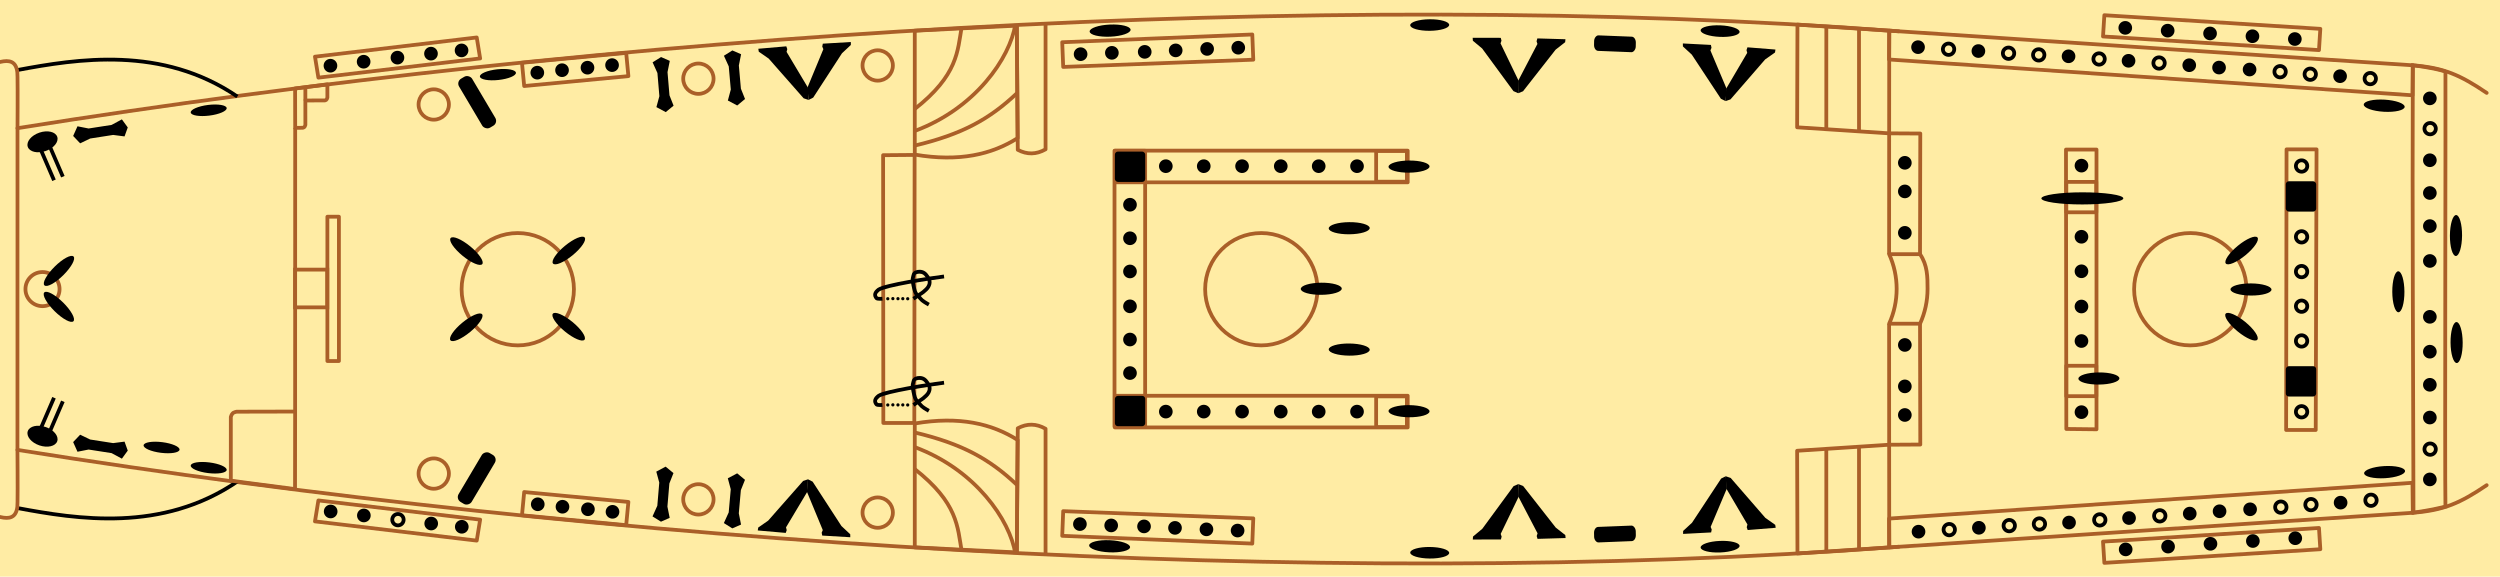<?xml version="1.0" encoding="UTF-8" standalone="no"?>
<!-- Created with Inkscape (http://www.inkscape.org/) -->

<svg
   xmlns:rigging="https://github.com/jolaf/rigging"
   xmlns:dc="http://purl.org/dc/elements/1.1/"
   xmlns:cc="http://creativecommons.org/ns#"
   xmlns:rdf="http://www.w3.org/1999/02/22-rdf-syntax-ns#"
   xmlns:svg="http://www.w3.org/2000/svg"
   xmlns="http://www.w3.org/2000/svg"
   xmlns:xlink="http://www.w3.org/1999/xlink"
   xmlns:sodipodi="http://sodipodi.sourceforge.net/DTD/sodipodi-0.dtd"
   xmlns:inkscape="http://www.inkscape.org/namespaces/inkscape"
   viewBox="1 -24 659 152"
   version="1.1"
   inkscape:version="0.92.1 r"
   sodipodi:docname="shtandart-src.svg"
   id="svg1"
   height="100%"
   width="100%">
  <sodipodi:namedview
     id="base"
     pagecolor="#ffffff"
     bordercolor="#666666"
     borderopacity="1.0"
     inkscape:pageopacity="0.0"
     inkscape:pageshadow="2"
     inkscape:zoom="7.017103"
     inkscape:cx="37.263944"
     inkscape:cy="118.19867"
     inkscape:document-units="px"
     showgrid="false"
     inkscape:window-width="1850"
     inkscape:window-height="1155"
     inkscape:window-x="70"
     inkscape:window-y="23"
     inkscape:window-maximized="0"
     showguides="true"
     inkscape:guide-bbox="true"
     gridtolerance="1"
     objecttolerance="5"
     guidetolerance="1"
     fit-margin-top="0"
     fit-margin-left="0"
     fit-margin-right="0"
     fit-margin-bottom="0"
     inkscape:current-layer="layer2"
     inkscape:measure-start="320.703,74.4141"
     inkscape:measure-end="335.547,74.4141"
     viewbox-y="-11"
     viewbox-x="-2"
     viewbox-height="118">
    <inkscape:grid
       type="xygrid"
       id="grid4394"
       originx="-36.919"
       originy="-539.252"
       spacingx="1"
       spacingy="1" />
    <sodipodi:guide
       position="0.039,0.458"
       orientation="0,1"
       id="guide4311"
       inkscape:locked="false" />
    <sodipodi:guide
       position="0.904,0.518"
       orientation="0,1"
       id="guide677"
       inkscape:locked="false" />
    <sodipodi:guide
       position="0.254,0.397"
       orientation="0,1"
       id="guide681"
       inkscape:locked="false" />
    <sodipodi:guide
       position="407.812,62.556"
       orientation="0,1"
       id="guide4808"
       inkscape:locked="false" />
    <sodipodi:guide
       position="376.563,124.445"
       orientation="0,1"
       id="guide4810"
       inkscape:locked="false" />
    <sodipodi:guide
       position="108.216,113.92"
       orientation="-0.103,0.995"
       id="guide4811"
       inkscape:locked="false" />
    <sodipodi:guide
       position="108.002,11.267"
       orientation="0.104,0.995"
       id="guide4815"
       inkscape:locked="false" />
    <sodipodi:guide
       inkscape:locked="false"
       id="guide695"
       orientation="0,1"
       position="425.451,87.202" />
    <sodipodi:guide
       position="239.83,136.643"
       orientation="0,1"
       id="guide7415"
       inkscape:locked="false" />
    <sodipodi:guide
       position="5.139,123.896"
       orientation="1,0"
       id="guide7417"
       inkscape:locked="false" />
    <sodipodi:guide
       position="-7.268,134.635"
       orientation="1,0"
       id="guide7421"
       inkscape:locked="false" />
  </sodipodi:namedview>
  <style
     id="style1">
    /* <![CDATA[ */
    #background {
      fill: #ffeca4;
    }

    #drawing, #wood {
      color: #aa5f28;
    }

    #wood {
      opacity: 0.5;
    }
    /* ]]> */
  </style>
  <defs
     id="defs1">
    <pattern
       id="wood"
       width="5"
       height="5"
       viewBox="0,0,100,100"
       patternUnits="userSpaceOnUse"
       style="color:#aa5f28;opacity:0.5;fill:currentColor">
      <rect
         x="0"
         y="0"
         width="100"
         height="5"
         id="rect1431" />
      <rect
         id="rect3597"
         height="95"
         width="100"
         y="5"
         x="0"
         style="opacity:0.1" />
    </pattern>
    <rect
       y="-0.809"
       x="277.269"
       height="146.642"
       width="220.711"
       id="deckMask"
       style="fill:currentColor" />
    <g
       id="mastMask"
       style="stroke:currentColor">
      <path
         inkscape:connector-curvature="0"
         id="path89"
         d="m 425.113,59.525 c 26.5,26.5 26.5,26.5 26.5,26.5 z" />
      <path
         inkscape:connector-curvature="0"
         id="path91"
         d="m 451.613,59.525 c -26.5,26.5 -26.5,26.5 -26.5,26.5 z" />
    </g>
    <circle
       r="4"
       cy="398.091"
       cx="160.871"
       id="pipe"
       style="stroke:currentColor" />
    <circle
       id="pin"
       r="1.8"
       cy="28.152"
       cx="567.539"
       style="fill:currentColor"
       transform="rotate(-8.297)"
       class="aura" />
    <circle
       style="fill:none;stroke:currentColor"
       transform="rotate(-8.297)"
       id="pinhole"
       cx="607.213"
       cy="138.775"
       r="1.5" />
    <ellipse
       transform="rotate(89.51)"
       id="cleat"
       ry="5.4"
       rx="1.6"
       cy="-575.374"
       cx="3.721"
       style="fill:currentColor"
       class="aura" />
    <rect
       ry="1.5"
       y="72.319"
       x="396.501"
       height="15"
       width="4"
       id="lcleat"
       style="fill:currentColor"
       class="aura" />
    <path
       d="m 37.388,14.516 c 0,0 -0.847,-2.811 -0.847,-2.811 0,0 0,-6.13 0,-6.13 0,0 0.847,-2.906 0.847,-2.906 0,0 -2.205,-1.202 -2.205,-1.202 0,0 -2.34,1.202 -2.34,1.202 0,0 1.025,2.906 1.025,2.906 0,0 0,6.13 0,6.13 0,0 -1.025,2.811 -1.025,2.811 0,0 2.34,1.521 2.34,1.521 0,0 2.205,-1.521 2.205,-1.521"
       id="xcleat"
       inkscape:connector-curvature="0"
       sodipodi:nodetypes="ccccccccccc"
       style="fill:currentColor"
       class="aura" />
    <g
       id="halfKevel">
      <path
         style="fill-opacity:0"
         sodipodi:nodetypes="cccc"
         inkscape:connector-curvature="0"
         d="M 427.52,40.223 V 51.57 L 421.878,40.262 Z"
         id="path7268" />
      <path
         sodipodi:nodetypes="ccccccccccc"
         inkscape:connector-curvature="0"
         style="fill:currentColor"
         d="m 427.52,54.794 0.067,-3.253 -0.067,3.253 -1.261,-0.526 -8.424,-11.107 -2.479,-2.004 -0.067,-0.781 7.404,-0.102 0.204,0.747 -0.238,0.713 4.927,9.807"
         id="path7270" />
    </g>
    <g
       id="kevel"
       class="aura">
      <use
         id="use6821"
         xlink:href="#halfKevel" />
      <use
         id="use6823"
         transform="matrix(-1,0,0,1,855.04,0)"
         xlink:href="#halfKevel" />
    </g>
    <rect
       id="fist"
       width="8"
       height="8"
       x="287.157"
       y="40.706"
       class="aura"
       style="fill:currentColor"
       rx="0.8"
       ry="0.8" />
    <g
       class="aura"
       id="tackle"
       transform="matrix(-1,0,0,1,657.061,84.968)"
       style="fill:currentColor">
      <path
         inkscape:connector-curvature="0"
         id="path10739"
         d="m 23.142,44.848 -0.918,0.396 3.977,9.219 0.918,-0.396 z" />
      <path
         inkscape:connector-curvature="0"
         id="path10496"
         d="m 25.478,43.901 -0.918,0.396 3.977,9.219 0.92,-0.396 z" />
      <ellipse
         transform="rotate(-18.749,-1131.871,-71.94)"
         ry="2.557"
         rx="4.104"
         cy="420.366"
         cx="-74.057"
         id="ellipse10498" />
    </g>
    <g
       class="aura"
       id="knot"
       transform="translate(380.03,-105.312)"
       style="fill:currentColor">
      <g
         style="fill-opacity:0"
         id="g48">
        <rect
           id="rect24283"
           width="11.369"
           height="3.748"
           x="282.176"
           y="457.797" />
        <rect
           id="rect24291"
           width="3.123"
           height="7.121"
           x="290.847"
           y="454.439" />
        <rect
           id="rect24295"
           width="1.811"
           height="6.996"
           x="293.158"
           y="455.189" />
      </g>
      <path
         inkscape:connector-curvature="0"
         id="path24033"
         d="m 298.66,454.676 c -2.013,0.246 -5.879,0.818 -9.482,1.479 -1.802,0.33 -3.537,0.682 -4.945,1.029 -1.408,0.347 -2.446,0.644 -3.053,1.043 l -0.018,0.012 -0.016,0.014 c -0.479,0.375 -0.88,0.793 -1.043,1.336 -0.163,0.543 0.01,1.177 0.482,1.674 l 0.031,0.033 0.035,0.025 c 0.22,0.163 0.398,0.178 0.588,0.205 0.19,0.027 0.386,0.035 0.57,0.037 0.368,0.005 0.691,-0.019 0.691,-0.019 l -0.076,-0.998 c 0,0 -0.288,0.022 -0.604,0.018 -0.158,-0.002 -0.32,-0.01 -0.441,-0.027 -0.081,-0.011 -0.077,-0.012 -0.09,-0.014 -0.241,-0.274 -0.291,-0.445 -0.23,-0.646 0.064,-0.214 0.307,-0.516 0.688,-0.818 0.306,-0.197 1.359,-0.564 2.725,-0.9 1.375,-0.339 3.095,-0.689 4.885,-1.018 3.58,-0.656 7.443,-1.228 9.424,-1.471 z" />
      <path
         inkscape:connector-curvature="0"
         id="path24035"
         d="m 292.389,453.41 c -0.465,-0.022 -0.923,0.066 -1.311,0.229 -0.408,0.171 -0.686,0.499 -0.809,0.811 -0.122,0.312 -0.151,0.585 -0.234,0.865 -0.144,0.483 -0.088,1.007 -0.01,1.543 0.078,0.536 0.2,1.065 0.285,1.428 0.17,0.724 0.285,1.148 0.66,1.758 0.024,0.038 0.07,0.067 0.096,0.105 -0.209,0.132 -0.688,0.469 -0.688,0.469 l 0.521,0.854 c 0,0 0.573,-0.406 0.85,-0.58 0.302,0.324 0.563,0.688 0.873,0.947 0.652,0.547 1.848,1.191 1.848,1.191 l 0.482,-0.877 c 0,0 -1.221,-0.689 -1.688,-1.08 -0.256,-0.214 -0.442,-0.485 -0.691,-0.746 0.434,-0.293 0.655,-0.394 0.979,-0.668 0.496,-0.421 1.126,-0.912 1.475,-1.568 0.289,-0.544 0.46,-1.089 0.369,-1.754 -0.061,-0.444 -0.291,-0.879 -0.586,-1.33 -0.295,-0.451 -0.648,-0.883 -1.068,-1.164 -0.415,-0.278 -0.888,-0.41 -1.354,-0.432 z m -0.924,1.15 c 0.448,-0.188 1.275,-0.186 1.721,0.111 0.218,0.146 0.544,0.506 0.789,0.881 0.245,0.374 0.415,0.798 0.432,0.918 0.063,0.463 -0.011,0.678 -0.262,1.15 -0.191,0.359 -0.738,0.847 -1.24,1.273 -0.288,0.245 -0.563,0.39 -1.016,0.693 -0.014,-0.022 -0.051,-0.047 -0.064,-0.068 -0.323,-0.525 -0.37,-0.744 -0.539,-1.463 -0.084,-0.359 -0.2,-0.864 -0.27,-1.344 -0.07,-0.48 -0.071,-0.953 -0.023,-1.113 0.108,-0.363 0.153,-0.643 0.209,-0.785 0.056,-0.142 0.06,-0.168 0.264,-0.254 z" />
      <g
         id="g765">
        <circle
           r="0.426"
           cy="461.044"
           cx="283.884"
           id="circle24037" />
        <circle
           id="circle24039"
           cx="285.226"
           cy="461.013"
           r="0.426" />
        <circle
           r="0.426"
           cy="461.028"
           cx="286.568"
           id="circle24041" />
        <circle
           id="circle24043"
           cx="287.846"
           cy="461.028"
           r="0.426" />
        <circle
           r="0.426"
           cy="461.044"
           cx="289.14"
           id="circle24045" />
      </g>
    </g>
  </defs>
  <g
     inkscape:label="background"
     id="layer1"
     inkscape:groupmode="layer">
    <g
       style="fill:#ffeca4"
       id="background">
      <rect
         id="rect6803"
         width="720"
         height="370"
         x="-20"
         y="-140" />
    </g>
  </g>
  <g
     inkscape:label="drawing"
     id="layer2"
     inkscape:groupmode="layer">
    <g
       id="drawing"
       style="color:#aa5f28;fill:none;stroke:currentColor">
      <g
         id="portDrawing">
        <path
           inkscape:connector-curvature="0"
           d="m 5.599,9.788 c 154.591,-24.72 342.252,-37.19 495.89,-25.536 m 135.527,8.962 c 8.188,0.64 12.488,2.549 19.468,7.271"
           id="path4399"
           style="stroke-linecap:round" />
        <path
           inkscape:connector-curvature="0"
           class="rail"
           id="rect4158"
           d="m 499.005,-15.916 c 0,0 138.012,9.13 138.012,9.13 0,0 -0.082,7.903 -0.082,7.903 0,0 -137.973,-9.434 -137.973,-9.434 0,0 0.044,-7.599 0.044,-7.599"
           style="stroke-linejoin:round" />
        <rect
           class="rail"
           style="fill-rule:evenodd;stroke-linecap:round;stroke-miterlimit:0;stroke-width:1.002;stroke-linejoin:round"
           id="rect4272"
           width="57.042"
           height="5.615"
           x="614.658"
           y="330.176"
           transform="matrix(0.998,0.063,-0.063,0.998,-36.919,-388.23)" />
        <rect
           class="solid"
           id="rect4212"
           width="7.895"
           height="8.012"
           x="545.681"
           y="23.952"
           style="stroke-linejoin:round" />
        <path
           inkscape:connector-curvature="0"
           class="rail"
           id="path4201"
           d="m 498.969,42.996 c 0,0 0.013,-31.846 0.013,-31.846 0,0 8.206,0.049 8.206,0.049 0,0 -0.072,31.797 -0.072,31.797"
           style="stroke-linejoin:round" />
        <g
           class="solid"
           id="g4442">
          <path
             inkscape:connector-curvature="0"
             style="fill:none;fill-opacity:1;fill-rule:evenodd;stroke-width:1.002;stroke-linecap:round;stroke-linejoin:round;stroke-miterlimit:4;stroke-dasharray:none"
             d="m 474.81,-17.515 -0.083,27.074 24.254,1.59 0.023,-27.065 z"
             id="path4436"
             sodipodi:nodetypes="ccccc" />
          <path
             inkscape:connector-curvature="0"
             d="m 491.034,11.003 c 0,0 0,-27.13 0,-27.13"
             id="path4438" />
          <path
             inkscape:connector-curvature="0"
             d="m 482.413,10.058 c 0,0 0.006,-26.716 0.006,-26.716"
             id="path4440" />
        </g>
        <rect
           class="solid"
           y="15.795"
           x="363.751"
           height="8.109"
           width="8.109"
           id="rect4227"
           style="stroke-linejoin:round" />
        <rect
           class="rail"
           y="15.715"
           x="294.884"
           height="8.348"
           width="77.184"
           id="rect4231"
           style="stroke-linejoin:round" />
        <path
           inkscape:connector-curvature="0"
           class="rail"
           id="rect4238"
           d="m 281.003,-12.863 c 0,0 50.101,-2.045 50.101,-2.045 0,0 0.262,6.643 0.262,6.643 0,0 -50.107,1.907 -50.107,1.907 0,0 -0.256,-6.505 -0.256,-6.505"
           style="stroke-linejoin:round;stroke-linecap:round" />
        <g
           class="solid"
           id="g2411"
           style="stroke-linejoin:round">
          <path
             inkscape:connector-curvature="0"
             id="path4286"
             d="m 269.031,-17.595 c 0,0 0.253,33.082 0.253,33.082 2.441,1.306 4.882,1.261 7.324,-0.126 0,0 0,-33.335 0,-33.335" />
          <path
             inkscape:connector-curvature="0"
             id="path4302"
             d="m 242.135,16.75 c 11.722,2.006 20.363,-0.062 27.109,-4.348 l -0.214,-29.641 -26.895,1.334 z"
             style="fill:none;fill-opacity:1"
             sodipodi:nodetypes="ccccc" />
          <path
             inkscape:connector-curvature="0"
             id="path4300"
             d="m 242.153,14.372 c 12.578,-3.001 19.671,-7.006 26.788,-13.682"
             style="stroke-width:1.002;stroke-linecap:round;stroke-miterlimit:4;stroke-dasharray:none"
             sodipodi:nodetypes="cc" />
          <path
             inkscape:connector-curvature="0"
             id="path4298"
             d="m 242.135,10.516 c 16.006,-5.945 25.097,-19.221 26.517,-28.111" />
          <path
             inkscape:connector-curvature="0"
             id="path4296"
             d="m 242.066,4.779 c 11.483,-8.995 11.331,-15.34 12.443,-21.742" />
        </g>
        <use
           height="100%"
           width="100%"
           id="use11168"
           xlink:href="#pipe"
           y="-404.834"
           x="71.491" />
        <use
           height="100%"
           width="100%"
           id="use11170"
           xlink:href="#pipe"
           y="-401.346"
           x="24.224" />
        <rect
           transform="rotate(-5.435)"
           class="rail"
           id="rect4267"
           width="27.593"
           height="6.154"
           x="138.674"
           y="5.712"
           style="stroke-linejoin:round;stroke-width:1.002" />
        <rect
           class="rail"
           ry="0"
           y="391.192"
           x="58.768"
           height="5.599"
           width="42.94"
           id="rect4281"
           transform="matrix(0.993,-0.118,0.16,0.987,-36.919,-388.23)"
           style="stroke-linejoin:round" />
        <use
           height="100%"
           width="100%"
           id="use11166"
           xlink:href="#pipe"
           y="-394.546"
           x="-45.537" />
        <path
           style="fill:none;fill-rule:evenodd;stroke:#000000;stroke-width:1px;stroke-linecap:butt;stroke-linejoin:miter;stroke-opacity:1"
           d="M 5.56,-5.531 C 21.32,-8.485 43.717,-12.078 63.561,1.452"
           id="path7423"
           inkscape:connector-curvature="0"
           sodipodi:nodetypes="cc" />
      </g>
      <use
         xlink:href="#portDrawing"
         id="starboardDrawing"
         x="0"
         y="0"
         width="100%"
         height="100%"
         transform="matrix(1,0,0,-1,0,104.38)" />
      <path
         inkscape:connector-curvature="0"
         class="rail"
         id="path4294"
         d="m 645.621,-5.151 c -3.876,-1.16 -8.605,-1.635 -8.605,-1.635 -0.16,38.87 0.115,82.335 0.176,117.905 0,0 3.887,-0.461 8.424,-1.564 -0.182,-8.555 0.077,-111.18 0.004,-114.706 0,0 -2.6e-4,0 -2.6e-4,0" />
      <path
         inkscape:connector-curvature="0"
         class="rail"
         id="rect4333"
         d="m 603.734,15.378 c 0,0 7.908,0 7.908,0 0,0 -0.217,73.963 -0.217,73.963 0,0 -7.8,0 -7.8,0 0,0 0.108,-73.963 0.108,-73.963"
         style="stroke-linejoin:round;stroke-linecap:round" />
      <circle
         class="solid"
         r="14.805"
         cy="52.238"
         cx="578.359"
         id="path4330" />
      <path
         inkscape:connector-curvature="0"
         class="rail"
         id="rect4326"
         d="m 545.591,15.428 c 0,0 8.047,0 8.047,0 0,0 0,73.736 0,73.736 0,0 -7.955,-0.091 -7.955,-0.091 0,0 -0.091,-73.645 -0.091,-73.645"
         style="stroke-linejoin:round;stroke-linecap:round;stroke-width:1.002" />
      <g
         class="solid"
         id="g4318">
        <path
           inkscape:connector-curvature="0"
           d="m 507.125,61.323 c 1.304,-2.875 1.979,-5.997 1.979,-9.164 10e-6,-3.167 -0.013,-6.268 -1.989,-9.164 h -8.138 c 1.304,2.875 1.979,5.997 1.979,9.164 0,3.167 -0.675,6.288 -1.979,9.164 l 8.147,-3e-5"
           id="path4211"
           style="stroke-linecap:round;stroke-width:1.002;stroke-miterlimit:4;stroke-dasharray:none;stroke-linejoin:round;fill:none;fill-opacity:1"
           sodipodi:nodetypes="ccccccc" />
      </g>
      <circle
         class="solid "
         id="circle327"
         cx="333.481"
         cy="52.238"
         r="14.805" />
      <path
         inkscape:connector-curvature="0"
         class="rail"
         d="m 302.86,88.464 c 0,0 -8.075,0 -8.075,0 0,0 0,-72.72 0,-72.72 0,0 8.075,0 8.075,0 0,0 0,72.72 0,72.72"
         id="path4336"
         style="stroke-width:1.002;stroke-linejoin:round" />
      <path
         inkscape:connector-curvature="0"
         class="solid"
         d="m 242.094,16.839 c 0,0 -8.306,0.069 -8.306,0.069 -0.004,16.806 0.062,53.776 0.058,70.582 0,0 8.168,0 8.168,0 0.004,-16.806 0.076,-53.845 0.08,-70.651 0,0 0,-5e-5 0,-5e-5"
         id="path4060"
         style="stroke-linejoin:round" />
      <circle
         class="solid"
         r="14.805"
         cy="52.238"
         cx="137.481"
         id="circle329" />
      <rect
         class="solid"
         y="33.13"
         x="87.298"
         height="38.031"
         width="3.041"
         id="rect4322"
         style="stroke-linejoin:round" />
      <rect
         class="solid"
         y="47.072"
         x="78.789"
         height="9.949"
         width="8.482"
         id="rect4317" />
      <path
         inkscape:connector-curvature="0"
         class="solid"
         d="M 87.296,-1.771 V 1.711 c -0.175,0.713 -0.438,0.672 -0.685,0.766 l -5.121,0.009 0.005,6.425 c -0.175,0.713 -0.438,0.672 -0.685,0.766 l -1.999,0.035 -0.023,-10.387 z"
         id="path4887"
         style="stroke-width:1.002;stroke-linecap:round;stroke-linejoin:round;stroke-miterlimit:4;stroke-dasharray:none;fill:none;fill-opacity:1"
         sodipodi:nodetypes="ccccccccc" />
      <path
         style="fill:none;fill-opacity:1;stroke-width:1.002;stroke-linecap:butt;stroke-linejoin:round;stroke-miterlimit:4;stroke-dasharray:none"
         d="M 81.491,2.486 V -1.077"
         id="path5796"
         inkscape:connector-curvature="0"
         class="solid" />
      <path
         inkscape:connector-curvature="0"
         d="m 78.795,84.486 0.017,-74.774"
         id="path4304"
         sodipodi:nodetypes="cc" />
      <path
         inkscape:connector-curvature="0"
         class="solid"
         d="M 61.845,102.711 V 85.897 c 0.389,-1.278 0.973,-1.205 1.523,-1.374 l 15.427,-0.037 -0.025,20.438 z"
         id="path4412"
         style="fill:none;fill-opacity:1;stroke-width:1.002;stroke-linecap:round;stroke-linejoin:round;stroke-miterlimit:4;stroke-dasharray:none"
         sodipodi:nodetypes="cccccc" />
      <circle
         class="solid"
         r="4.495"
         cy="52.207"
         cx="12.204"
         id="circle4314" />
      <path
         inkscape:connector-curvature="0"
         id="path4069"
         d="m -5.752,-5.267 c 5.217,-1.715 11.51,-5.673 11.367,1.562 0.07,3.526 0,13.714 0,13.714 L 5.599,94.592 c 0,0 0.09,10.221 0.021,13.747 0.143,7.235 -6.15,3.242 -11.367,1.526"
         style="stroke-width:0.991;stroke-linecap:round"
         sodipodi:nodetypes="cccccc" />
    </g>
  </g>
  <g
     inkscape:label="deckMasks"
     id="layer3"
     inkscape:groupmode="layer"
     style="display:none">
    <g
       id="deckMasks">
      <use
         transform="matrix(0.718,0,0,1,299.426,-20.6)"
         style="color:#ffffff"
         height="100%"
         width="100%"
         y="0"
         x="0"
         rigging:deck="fore"
         class="deckMask"
         xlink:href="#deckMask"
         id="use758" />
      <use
         transform="matrix(1.003,0,0,1,-1.1,-20.6)"
         style="color:#ffffff"
         height="100%"
         width="100%"
         y="0"
         x="0"
         rigging:deck="main"
         class="deckMask"
         xlink:href="#deckMask"
         id="use760" />
      <use
         transform="matrix(1.231,0,0,1,-335.876,-20.6)"
         style="color:#ffffff"
         height="100%"
         width="100%"
         y="0"
         x="0"
         rigging:deck="stern"
         class="deckMask"
         xlink:href="#deckMask"
         id="use668" />
    </g>
  </g>
  <g
     inkscape:label="mastMasks"
     id="layer4"
     inkscape:groupmode="layer"
     style="display:none">
    <g
       id="mastMasks"
       style="color:#ff0000">
      <use
         y="-20.6"
         x="140"
         rigging:mast="fore"
         class="mastMask"
         xlink:href="#mastMask"
         id="use89"
         width="100%"
         height="100%" />
      <use
         height="100%"
         width="100%"
         y="-20.6"
         x="-104.89"
         rigging:mast="main"
         class="mastMask"
         xlink:href="#mastMask"
         id="use336" />
      <use
         height="100%"
         width="100%"
         y="-20.6"
         x="-300.966"
         rigging:mast="mizzen"
         class="mastMask"
         xlink:href="#mastMask"
         id="use338" />
    </g>
  </g>
  <g
     inkscape:label="points"
     id="layer5"
     inkscape:groupmode="layer">
    <g
       id="points">
      <g
         rigging:side="port"
         id="g1143"
         rigging:rail="behindFront"
         rigging:deck="fore">
        <use
           height="100%"
           width="100%"
           id="use4877"
           xlink:href="#cleat"
           y="0"
           x="0"
           transform="rotate(-89.1,631.843,-18.644)" />
      </g>
      <g
         rigging:side="starboard"
         rigging:deck="fore"
         rigging:rail="behindFront"
         id="g347">
        <use
           x="0"
           y="0"
           xlink:href="#cleat"
           id="use345"
           width="100%"
           height="100%"
           transform="matrix(0.016,1,1,-0.016,640.556,-509.109)" />
      </g>
      <g
         rigging:side="port"
         rigging:isAcross="true"
         id="g4296"
         rigging:rail="frontRail"
         rigging:deck="fore">
        <use
           height="100%"
           width="100%"
           id="use4878"
           xlink:href="#pin"
           y="0"
           x="0"
           transform="translate(75.849,98.833)" />
        <use
           height="100%"
           width="100%"
           id="use4880"
           xlink:href="#pin"
           y="0"
           x="0"
           transform="translate(75.849,89.64)" />
        <use
           height="100%"
           width="100%"
           id="use4882"
           xlink:href="#pin"
           y="0"
           x="0"
           transform="translate(75.849,80.915)" />
        <use
           height="100%"
           width="100%"
           id="use4886"
           xlink:href="#pin"
           y="0"
           x="0"
           transform="translate(75.849,72.283)" />
        <use
           height="100%"
           width="100%"
           id="use4884"
           xlink:href="#pinhole"
           y="0"
           x="0"
           transform="translate(20.7,-39.787)" />
        <use
           height="100%"
           width="100%"
           id="use4888"
           xlink:href="#pin"
           y="0"
           x="0"
           transform="translate(75.849,55.97)" />
      </g>
      <g
         rigging:side="starboard"
         rigging:deck="fore"
         rigging:rail="frontRail"
         id="g361"
         rigging:isAcross="true">
        <use
           x="0"
           y="0"
           xlink:href="#pin"
           id="use349"
           width="100%"
           height="100%"
           transform="matrix(1,0,0,-1,75.849,5.473)" />
        <use
           x="0"
           y="0"
           xlink:href="#pin"
           id="use351"
           width="100%"
           height="100%"
           transform="matrix(1,0,0,-1,75.849,14.666)" />
        <use
           x="0"
           y="0"
           xlink:href="#pin"
           id="use353"
           width="100%"
           height="100%"
           transform="matrix(1,0,0,-1,75.849,23.391)" />
        <use
           x="0"
           y="0"
           xlink:href="#pin"
           id="use355"
           width="100%"
           height="100%"
           transform="matrix(1,0,0,-1,75.849,32.023)" />
        <use
           x="0"
           y="0"
           xlink:href="#pinhole"
           id="use357"
           width="100%"
           height="100%"
           transform="matrix(1,0,0,-1,20.7,144.093)" />
        <use
           x="0"
           y="0"
           xlink:href="#pin"
           id="use359"
           width="100%"
           height="100%"
           transform="matrix(1,0,0,-1,75.849,48.335)" />
      </g>
      <g
         rigging:side="port"
         rigging:deck="fore"
         rigging:rail="onDeckFront"
         id="g826">
        <use
           height="100%"
           width="100%"
           id="use4869"
           xlink:href="#cleat"
           y="0"
           x="0"
           transform="rotate(3.786,525.831,819.638)" />
      </g>
      <g
         rigging:deck="fore"
         rigging:side="center"
         rigging:rail="onDeckFront"
         id="g4125">
        <use
           x="0"
           y="0"
           xlink:href="#cleat"
           id="use4123"
           width="100%"
           height="100%"
           transform="rotate(90.241,577.353,54.645)" />
      </g>
      <g
         rigging:side="starboard"
         id="g365"
         rigging:rail="onDeckFront"
         rigging:deck="fore">
        <use
           x="0"
           y="0"
           xlink:href="#cleat"
           id="use363"
           width="100%"
           height="100%"
           transform="matrix(0.998,-0.066,-0.066,-0.998,55.265,137.236)" />
      </g>
      <g
         rigging:side="port"
         id="g4304"
         rigging:rail="sideRail"
         rigging:deck="fore">
        <use
           height="100%"
           width="100%"
           id="use4842"
           xlink:href="#pin"
           y="0"
           x="0"
           transform="rotate(3.868,-92.77,-907.373)" />
        <use
           height="100%"
           width="100%"
           id="use4838"
           xlink:href="#pinhole"
           y="0"
           x="0"
           transform="rotate(3.868,1466.888,-1553.783)" />
        <use
           height="100%"
           width="100%"
           id="use4840"
           xlink:href="#pin"
           y="0"
           x="0"
           transform="rotate(3.868,-99.963,-671.317)" />
        <use
           height="100%"
           width="100%"
           id="use4836"
           xlink:href="#pinhole"
           y="0"
           x="0"
           transform="rotate(3.868,1459.176,-1319.113)" />
        <use
           height="100%"
           width="100%"
           id="use4834"
           xlink:href="#pinhole"
           y="0"
           x="0"
           transform="rotate(3.868,1456.696,-1201.136)" />
        <use
           height="100%"
           width="100%"
           id="use4832"
           xlink:href="#pin"
           y="0"
           x="0"
           transform="rotate(3.868,-108.573,-318.725)" />
        <use
           height="100%"
           width="100%"
           id="use4830"
           xlink:href="#pinhole"
           y="0"
           x="0"
           transform="rotate(3.868,1448.685,-965.025)" />
        <use
           height="100%"
           width="100%"
           id="use4828"
           xlink:href="#pin"
           y="0"
           x="0"
           transform="rotate(3.868,-118.213,-83.962)" />
        <use
           height="100%"
           width="100%"
           id="use4826"
           xlink:href="#pinhole"
           y="0"
           x="0"
           transform="rotate(3.868,1440.792,-730.363)" />
        <use
           height="100%"
           width="100%"
           id="use4824"
           xlink:href="#pin"
           y="0"
           x="0"
           transform="rotate(3.868,-127.539,153.528)" />
        <use
           height="100%"
           width="100%"
           id="use4822"
           xlink:href="#pin"
           y="0"
           x="0"
           transform="rotate(3.868,-132.745,270.206)" />
        <use
           height="100%"
           width="100%"
           id="use4820"
           xlink:href="#pin"
           y="0"
           x="0"
           transform="rotate(3.868,-136.384,389.625)" />
        <use
           height="100%"
           width="100%"
           id="use4816"
           xlink:href="#pinhole"
           y="0"
           x="0"
           transform="rotate(3.868,1422.843,-256.769)" />
        <use
           height="100%"
           width="100%"
           id="use4818"
           xlink:href="#pinhole"
           y="0"
           x="0"
           transform="rotate(3.868,1417.016,-138.777)" />
        <use
           height="100%"
           width="100%"
           id="use4814"
           xlink:href="#pin"
           y="0"
           x="0"
           transform="rotate(3.868,-150.431,743.75)" />
        <use
           height="100%"
           width="100%"
           id="use4812"
           xlink:href="#pinhole"
           y="0"
           x="0"
           transform="rotate(3.868,1407.834,96.012)" />
      </g>
      <g
         rigging:side="starboard"
         rigging:deck="fore"
         rigging:rail="sideRail"
         id="g399">
        <use
           x="0"
           y="0"
           xlink:href="#pin"
           id="use367"
           width="100%"
           height="100%"
           transform="matrix(0.998,-0.067,-0.067,-0.998,-61.428,100.113)" />
        <use
           x="0"
           y="0"
           xlink:href="#pinhole"
           id="use369"
           width="100%"
           height="100%"
           transform="matrix(0.998,-0.067,-0.067,-0.998,-101.487,206.809)" />
        <use
           x="0"
           y="0"
           xlink:href="#pin"
           id="use371"
           width="100%"
           height="100%"
           transform="matrix(0.998,-0.067,-0.067,-0.998,-45.519,99.09)" />
        <use
           x="0"
           y="0"
           xlink:href="#pinhole"
           id="use373"
           width="100%"
           height="100%"
           transform="matrix(0.998,-0.067,-0.067,-0.998,-85.673,205.755)" />
        <use
           x="0"
           y="0"
           xlink:href="#pinhole"
           id="use375"
           width="100%"
           height="100%"
           transform="matrix(0.998,-0.067,-0.067,-0.998,-77.719,205.319)" />
        <use
           x="0"
           y="0"
           xlink:href="#pin"
           id="use377"
           width="100%"
           height="100%"
           transform="matrix(0.998,-0.067,-0.067,-0.998,-21.75,97.707)" />
        <use
           x="0"
           y="0"
           xlink:href="#pinhole"
           id="use379"
           width="100%"
           height="100%"
           transform="matrix(0.998,-0.067,-0.067,-0.998,-61.808,204.24)" />
        <use
           x="0"
           y="0"
           xlink:href="#pin"
           id="use381"
           width="100%"
           height="100%"
           transform="matrix(0.998,-0.067,-0.067,-0.998,-5.934,96.522)" />
        <use
           x="0"
           y="0"
           xlink:href="#pinhole"
           id="use383"
           width="100%"
           height="100%"
           transform="matrix(0.998,-0.067,-0.067,-0.998,-45.994,203.174)" />
        <use
           x="0"
           y="0"
           xlink:href="#pin"
           id="use385"
           width="100%"
           height="100%"
           transform="matrix(0.998,-0.067,-0.067,-0.998,10.067,95.352)" />
        <use
           x="0"
           y="0"
           xlink:href="#pin"
           id="use387"
           width="100%"
           height="100%"
           transform="matrix(0.998,-0.067,-0.067,-0.998,17.927,94.735)" />
        <use
           x="0"
           y="0"
           xlink:href="#pin"
           id="use389"
           width="100%"
           height="100%"
           transform="matrix(0.998,-0.067,-0.067,-0.998,25.976,94.217)" />
        <use
           x="0"
           y="0"
           xlink:href="#pinhole"
           id="use391"
           width="100%"
           height="100%"
           transform="matrix(0.998,-0.067,-0.067,-0.998,-14.083,200.884)" />
        <use
           x="0"
           y="0"
           xlink:href="#pinhole"
           id="use393"
           width="100%"
           height="100%"
           transform="matrix(0.998,-0.067,-0.067,-0.998,-6.136,200.222)" />
        <use
           x="0"
           y="0"
           xlink:href="#pin"
           id="use395"
           width="100%"
           height="100%"
           transform="matrix(0.998,-0.067,-0.067,-0.998,49.835,92.463)" />
        <use
           x="0"
           y="0"
           xlink:href="#pinhole"
           id="use397"
           width="100%"
           height="100%"
           transform="matrix(0.998,-0.067,-0.067,-0.998,9.683,199.068)" />
      </g>
      <g
         rigging:side="port"
         rigging:rail="shroudsRail"
         rigging:deck="fore"
         id="g5102">
        <use
           height="100%"
           width="100%"
           id="use4845"
           xlink:href="#pin"
           y="0"
           x="0"
           transform="rotate(3.769,-4.664,-102.797)" />
        <use
           height="100%"
           width="100%"
           id="use4847"
           xlink:href="#pin"
           y="0"
           x="0"
           transform="rotate(3.769,-10.267,67.386)" />
        <use
           height="100%"
           width="100%"
           id="use4849"
           xlink:href="#pin"
           y="0"
           x="0"
           transform="rotate(3.769,-15.87,237.569)" />
        <use
           height="100%"
           width="100%"
           id="use4851"
           xlink:href="#pin"
           y="0"
           x="0"
           transform="rotate(3.769,-21.472,407.738)" />
        <use
           height="100%"
           width="100%"
           id="use4853"
           xlink:href="#pin"
           y="0"
           x="0"
           transform="rotate(3.769,-27.075,577.921)" />
      </g>
      <g
         rigging:side="starboard"
         id="g412"
         rigging:deck="fore"
         rigging:rail="shroudsRail">
        <use
           x="0"
           y="0"
           xlink:href="#pin"
           id="use401"
           width="100%"
           height="100%"
           transform="matrix(0.998,-0.066,-0.066,-0.998,-6.768,104.221)" />
        <use
           x="0"
           y="0"
           xlink:href="#pin"
           id="use403"
           width="100%"
           height="100%"
           transform="matrix(0.998,-0.066,-0.066,-0.998,4.408,103.485)" />
        <use
           x="0"
           y="0"
           xlink:href="#pin"
           id="use406"
           width="100%"
           height="100%"
           transform="matrix(0.998,-0.066,-0.066,-0.998,15.584,102.749)" />
        <use
           x="0"
           y="0"
           xlink:href="#pin"
           id="use408"
           width="100%"
           height="100%"
           transform="matrix(0.998,-0.066,-0.066,-0.998,26.759,102.013)" />
        <use
           x="0"
           y="0"
           xlink:href="#pin"
           id="use410"
           width="100%"
           height="100%"
           transform="matrix(0.998,-0.066,-0.066,-0.998,37.935,101.276)" />
      </g>
      <g
         rigging:side="port"
         id="g5002">
        <use
           x="0"
           y="0"
           xlink:href="#pinhole"
           id="use4991"
           width="100%"
           height="100%"
           transform="translate(-13.186,-2.106)" />
        <use
           x="0"
           y="0"
           xlink:href="#pinhole"
           id="use4989"
           width="100%"
           height="100%"
           transform="translate(-13.186,-11.266)" />
        <use
           x="0"
           y="0"
           xlink:href="#pinhole"
           id="use4987"
           width="100%"
           height="100%"
           transform="translate(-13.186,-29.938)" />
      </g>
      <g
         rigging:side="starboard"
         id="g424">
        <use
           height="100%"
           width="100%"
           id="use418"
           xlink:href="#pinhole"
           y="0"
           x="0"
           transform="matrix(1,0,0,-1,-13.186,106.412)" />
        <use
           height="100%"
           width="100%"
           id="use420"
           xlink:href="#pinhole"
           y="0"
           x="0"
           transform="matrix(1,0,0,-1,-13.186,115.572)" />
        <use
           height="100%"
           width="100%"
           id="use422"
           xlink:href="#pinhole"
           y="0"
           x="0"
           transform="matrix(1,0,0,-1,-13.186,134.244)" />
      </g>
      <g
         rigging:side="port"
         id="g1149"
         rigging:rail="frontFists"
         rigging:deck="fore">
        <use
           x="0"
           y="0"
           xlink:href="#fist"
           id="use10664"
           width="100%"
           height="100%"
           transform="translate(316.384,-16.925)" />
      </g>
      <g
         rigging:side="starboard"
         rigging:deck="fore"
         rigging:rail="frontFists"
         id="g416">
        <use
           height="100%"
           width="100%"
           id="use414"
           xlink:href="#fist"
           y="0"
           x="0"
           transform="matrix(1,0,0,-1,316.384,121.231)" />
      </g>
      <g
         rigging:side="port"
         rigging:deck="fore"
         rigging:rail="atMastFront"
         id="g1383">
        <use
           inkscape:transform-center-y="0.17023408"
           inkscape:transform-center-x="-0.40887294"
           height="100%"
           width="100%"
           id="use1381"
           xlink:href="#cleat"
           y="0"
           x="0"
           transform="matrix(0.767,-0.642,-0.642,-0.767,149.807,410.509)" />
      </g>
      <g
         id="g1173"
         rigging:side="center"
         rigging:rail="atMastFront"
         rigging:deck="fore">
        <use
           height="100%"
           width="100%"
           id="use4860"
           xlink:href="#cleat"
           y="0"
           x="0"
           transform="rotate(0.871,-2934.841,1273.955)" />
      </g>
      <g
         rigging:side="starboard"
         id="g428"
         rigging:rail="atMastFront"
         rigging:deck="fore">
        <use
           x="0"
           y="0"
           xlink:href="#cleat"
           id="use426"
           width="100%"
           height="100%"
           inkscape:transform-center-x="-0.40887294"
           inkscape:transform-center-y="0.17023408"
           transform="rotate(39.921,496.449,53.135)" />
      </g>
      <g
         rigging:side="port"
         rigging:isAcross="true"
         id="g4334"
         rigging:rail="behindMastRail"
         rigging:deck="fore">
        <use
           height="100%"
           width="100%"
           id="use4920"
           xlink:href="#pin"
           y="0"
           x="0"
           transform="translate(-15.985,101.552)" />
        <use
           height="100%"
           width="100%"
           id="use4922"
           xlink:href="#pin"
           y="0"
           x="0"
           transform="translate(-15.985,92.452)" />
        <use
           height="100%"
           width="100%"
           id="use4924"
           xlink:href="#pin"
           y="0"
           x="0"
           transform="translate(-15.985,73.703)" />
      </g>
      <g
         rigging:side="starboard"
         rigging:deck="fore"
         rigging:rail="behindMastRail"
         id="g436"
         rigging:isAcross="true">
        <use
           x="0"
           y="0"
           xlink:href="#pin"
           id="use430"
           width="100%"
           height="100%"
           transform="matrix(1,0,0,-1,-15.985,2.754)" />
        <use
           x="0"
           y="0"
           xlink:href="#pin"
           id="use432"
           width="100%"
           height="100%"
           transform="matrix(1,0,0,-1,-15.985,11.854)" />
        <use
           x="0"
           y="0"
           xlink:href="#pin"
           id="use434"
           width="100%"
           height="100%"
           transform="matrix(1,0,0,-1,-15.985,30.603)" />
      </g>
      <g
         rigging:side="port"
         rigging:deck="fore"
         rigging:rail="backPillars"
         id="g4131">
        <use
           x="0"
           y="0"
           xlink:href="#cleat"
           id="use4129"
           width="100%"
           height="100%"
           transform="matrix(-2,-0.007,0.015,-1,1700.694,31.123)" />
      </g>
      <g
         id="g1179"
         rigging:rail="backPillars"
         rigging:side="starboard"
         rigging:deck="fore">
        <use
           transform="rotate(0.038,-115491.83,-31800.115)"
           height="100%"
           width="100%"
           id="use4857"
           xlink:href="#cleat"
           y="0"
           x="0" />
      </g>
      <g
         rigging:side="port"
         rigging:isAcross="true"
         id="g4384"
         rigging:rail="backRail"
         rigging:deck="fore">
        <use
           height="100%"
           width="100%"
           id="use4905"
           xlink:href="#pin"
           y="0"
           x="0"
           transform="translate(-62.546,91.416)" />
        <use
           height="100%"
           width="100%"
           id="use4907"
           xlink:href="#pin"
           y="0"
           x="0"
           transform="translate(-62.546,80.498)" />
        <use
           height="100%"
           width="100%"
           id="use4909"
           xlink:href="#pin"
           y="0"
           x="0"
           transform="translate(-62.546,72.958)" />
      </g>
      <g
         rigging:side="starboard"
         rigging:deck="fore"
         rigging:rail="backRail"
         id="g444"
         rigging:isAcross="true">
        <use
           x="0"
           y="0"
           xlink:href="#pin"
           id="use438"
           width="100%"
           height="100%"
           transform="matrix(1,0,0,-1,-62.546,12.889)" />
        <use
           x="0"
           y="0"
           xlink:href="#pin"
           id="use440"
           width="100%"
           height="100%"
           transform="matrix(1,0,0,-1,-62.546,23.808)" />
        <use
           x="0"
           y="0"
           xlink:href="#pin"
           id="use442"
           width="100%"
           height="100%"
           transform="matrix(1,0,0,-1,-62.546,31.348)" />
      </g>
      <g
         rigging:side="port"
         id="g4357"
         rigging:rail="bulwark"
         rigging:deck="main">
        <use
           height="100%"
           width="100%"
           id="use4933"
           xlink:href="#cleat"
           y="0"
           x="0"
           transform="matrix(0.951,0,0,0.951,-169.319,-16.259)" />
        <use
           height="100%"
           width="100%"
           id="use4825"
           xlink:href="#kevel"
           y="0"
           x="0"
           transform="rotate(0.9,3866.43,-1648.031)" />
        <use
           height="100%"
           width="100%"
           id="use4944"
           xlink:href="#lcleat"
           y="0"
           x="0"
           transform="matrix(-0.02,1.022,-0.733,-0.029,493.174,-417.414)" />
        <use
           height="100%"
           width="100%"
           id="use4918"
           xlink:href="#cleat"
           y="0"
           x="0"
           transform="matrix(0.95,0.048,-0.048,0.95,-92.251,-42.279)" />
        <use
           height="100%"
           width="100%"
           id="use4823"
           xlink:href="#kevel"
           y="0"
           x="0"
           transform="rotate(3.768,1234.385,459.459)" />
      </g>
      <g
         rigging:side="starboard"
         rigging:deck="main"
         rigging:rail="bulwark"
         id="g456">
        <use
           x="0"
           y="0"
           xlink:href="#cleat"
           id="use446"
           width="100%"
           height="100%"
           transform="matrix(0.951,0,0,-0.951,-169.319,120.564)" />
        <use
           x="0"
           y="0"
           xlink:href="#kevel"
           id="use448"
           width="100%"
           height="100%"
           transform="matrix(1,-0.016,-0.016,-1,-25.413,165.237)" />
        <use
           x="0"
           y="0"
           xlink:href="#lcleat"
           id="use450"
           width="100%"
           height="100%"
           transform="matrix(-0.02,-1.022,-0.733,0.029,493.174,521.72)" />
        <use
           x="0"
           y="0"
           xlink:href="#cleat"
           id="use452"
           width="100%"
           height="100%"
           transform="matrix(0.95,-0.048,-0.048,-0.95,-92.251,146.585)" />
        <use
           x="0"
           y="0"
           xlink:href="#kevel"
           id="use454"
           width="100%"
           height="100%"
           transform="matrix(0.998,-0.066,-0.066,-0.998,32.866,184.443)" />
      </g>
      <g
         rigging:side="port"
         id="g1161"
         rigging:rail="frontPillars"
         rigging:deck="main">
        <use
           height="100%"
           width="100%"
           id="use4893"
           xlink:href="#cleat"
           y="0"
           x="0"
           transform="translate(-202.962,21.115)" />
      </g>
      <g
         rigging:side="starboard"
         rigging:deck="main"
         rigging:rail="frontPillars"
         id="g460">
        <use
           x="0"
           y="0"
           xlink:href="#cleat"
           id="use458"
           width="100%"
           height="100%"
           transform="matrix(1,0,0,-1,-202.962,83.191)" />
      </g>
      <g
         rigging:side="port"
         id="g1164"
         rigging:rail="onDeckFront"
         rigging:deck="main">
        <use
           height="100%"
           width="100%"
           id="use4897"
           xlink:href="#cleat"
           y="0"
           x="0"
           transform="translate(-218.73,37.358)" />
      </g>
      <g
         rigging:side="starboard"
         rigging:deck="main"
         rigging:rail="onDeckFront"
         id="g464">
        <use
           x="0"
           y="0"
           xlink:href="#cleat"
           id="use462"
           width="100%"
           height="100%"
           transform="matrix(1,0,0,-1,-218.73,66.948)" />
      </g>
      <g
         id="g1194"
         rigging:side="center"
         rigging:rail="atMastFront"
         rigging:deck="main">
        <use
           height="100%"
           width="100%"
           id="use4911"
           xlink:href="#cleat"
           y="0"
           x="0"
           transform="rotate(180,462.335,25.459)" />
      </g>
      <g
         rigging:side="port"
         id="g4366"
         rigging:rail="sideMastRail"
         rigging:deck="main">
        <use
           height="100%"
           width="100%"
           id="use4789"
           xlink:href="#pin"
           y="0"
           x="0"
           transform="translate(-257.35,73.846)" />
        <use
           height="100%"
           width="100%"
           id="use4791"
           xlink:href="#pin"
           y="0"
           x="0"
           transform="translate(-247.35,73.846)" />
        <use
           height="100%"
           width="100%"
           id="use4793"
           xlink:href="#pin"
           y="0"
           x="0"
           transform="translate(-237.251,73.846)" />
        <use
           height="100%"
           width="100%"
           id="use4795"
           xlink:href="#pin"
           y="0"
           x="0"
           transform="translate(-227.05,73.846)" />
        <use
           height="100%"
           width="100%"
           id="use4799"
           xlink:href="#pin"
           y="0"
           x="0"
           transform="translate(-217.05,73.846)" />
        <use
           height="100%"
           width="100%"
           id="use4801"
           xlink:href="#pin"
           y="0"
           x="0"
           transform="translate(-206.951,73.846)" />
      </g>
      <g
         rigging:side="starboard"
         rigging:deck="main"
         rigging:rail="sideMastRail"
         id="g478">
        <use
           x="0"
           y="0"
           xlink:href="#pin"
           id="use466"
           width="100%"
           height="100%"
           transform="matrix(1,0,0,-1,-257.35,30.46)" />
        <use
           x="0"
           y="0"
           xlink:href="#pin"
           id="use468"
           width="100%"
           height="100%"
           transform="matrix(1,0,0,-1,-247.35,30.46)" />
        <use
           x="0"
           y="0"
           xlink:href="#pin"
           id="use470"
           width="100%"
           height="100%"
           transform="matrix(1,0,0,-1,-237.251,30.46)" />
        <use
           x="0"
           y="0"
           xlink:href="#pin"
           id="use472"
           width="100%"
           height="100%"
           transform="matrix(1,0,0,-1,-227.05,30.46)" />
        <use
           x="0"
           y="0"
           xlink:href="#pin"
           id="use474"
           width="100%"
           height="100%"
           transform="matrix(1,0,0,-1,-217.05,30.46)" />
        <use
           x="0"
           y="0"
           xlink:href="#pin"
           id="use476"
           width="100%"
           height="100%"
           transform="matrix(1,0,0,-1,-206.951,30.46)" />
      </g>
      <g
         rigging:side="port"
         id="g1158"
         rigging:rail="backFists"
         rigging:deck="main">
        <use
           height="100%"
           width="100%"
           id="use9904"
           xlink:href="#fist"
           y="0"
           x="0"
           transform="translate(7.726,-24.752)" />
      </g>
      <g
         rigging:side="starboard"
         rigging:deck="main"
         rigging:rail="backFists"
         id="g482">
        <use
           x="0"
           y="0"
           xlink:href="#fist"
           id="use480"
           width="100%"
           height="100%"
           transform="matrix(1,0,0,-1,7.726,129.057)" />
      </g>
      <g
         rigging:side="port"
         rigging:isAcross="true"
         id="g4374"
         rigging:rail="behindMastRail"
         rigging:deck="main">
        <use
           id="use11352"
           height="100%"
           width="100%"
           xlink:href="#pin"
           y="0"
           x="0"
           transform="translate(-266.796,101.598)" />
        <use
           x="0"
           y="0"
           xlink:href="#pin"
           width="100%"
           height="100%"
           id="use11350"
           transform="translate(-266.796,92.847)" />
        <use
           id="use11281"
           height="100%"
           width="100%"
           xlink:href="#pin"
           y="0"
           x="0"
           transform="translate(-266.796,84.008)" />
      </g>
      <g
         rigging:side="starboard"
         rigging:deck="main"
         rigging:rail="behindMastRail"
         id="g490"
         rigging:isAcross="true">
        <use
           x="0"
           y="0"
           xlink:href="#pin"
           width="100%"
           height="100%"
           id="use484"
           transform="matrix(1,0,0,-1,-266.796,2.708)" />
        <use
           id="use486"
           height="100%"
           width="100%"
           xlink:href="#pin"
           y="0"
           x="0"
           transform="matrix(1,0,0,-1,-266.796,11.459)" />
        <use
           x="0"
           y="0"
           xlink:href="#pin"
           width="100%"
           height="100%"
           id="use488"
           transform="matrix(1,0,0,-1,-266.796,20.298)" />
      </g>
      <g
         rigging:side="port"
         id="g4358"
         rigging:rail="sideRail"
         rigging:deck="main">
        <use
           height="100%"
           width="100%"
           id="use1167"
           xlink:href="#pin"
           y="0"
           x="0"
           transform="rotate(-2.277,1540.865,7008.099)" />
        <use
           height="100%"
           width="100%"
           id="use1169"
           xlink:href="#pin"
           y="0"
           x="0"
           transform="rotate(-2.277,1536.087,6800.553)" />
        <use
           inkscape:transform-center-y="-79.955537"
           inkscape:transform-center-x="-246.86272"
           height="100%"
           width="100%"
           id="use1173"
           xlink:href="#pin"
           y="0"
           x="0"
           transform="rotate(-2.277,1533.94,6582.564)" />
        <use
           height="100%"
           width="100%"
           id="use1171"
           xlink:href="#pin"
           y="0"
           x="0"
           transform="rotate(-2.277,1528.249,6377.037)" />
        <use
           inkscape:transform-center-y="-51.471377"
           inkscape:transform-center-x="-207.8844"
           height="100%"
           width="100%"
           id="use1175"
           xlink:href="#pin"
           y="0"
           x="0"
           transform="rotate(-2.277,1522.712,6168.309)" />
        <use
           height="100%"
           width="100%"
           id="use1177"
           xlink:href="#pin"
           y="0"
           x="0"
           transform="rotate(-2.277,1518.726,5961.667)" />
      </g>
      <g
         rigging:side="starboard"
         rigging:deck="main"
         rigging:rail="sideRail"
         id="g504">
        <use
           x="0"
           y="0"
           xlink:href="#pin"
           id="use492"
           width="100%"
           height="100%"
           transform="matrix(0.999,0.04,0.04,-0.999,-277.27,37.537)" />
        <use
           x="0"
           y="0"
           xlink:href="#pin"
           id="use494"
           width="100%"
           height="100%"
           transform="matrix(0.999,0.04,0.04,-0.999,-269.026,37.891)" />
        <use
           x="0"
           y="0"
           xlink:href="#pin"
           id="use496"
           width="100%"
           height="100%"
           inkscape:transform-center-x="-246.86272"
           inkscape:transform-center-y="-79.955537"
           transform="matrix(0.999,0.04,0.04,-0.999,-260.366,38.148)" />
        <use
           x="0"
           y="0"
           xlink:href="#pin"
           id="use498"
           width="100%"
           height="100%"
           transform="matrix(0.999,0.04,0.04,-0.999,-252.203,38.537)" />
        <use
           x="0"
           y="0"
           xlink:href="#pin"
           id="use500"
           width="100%"
           height="100%"
           inkscape:transform-center-x="-207.8844"
           inkscape:transform-center-y="-51.471377"
           transform="matrix(0.999,0.04,0.04,-0.999,-243.913,38.922)" />
        <use
           x="0"
           y="0"
           xlink:href="#pin"
           id="use502"
           width="100%"
           height="100%"
           transform="matrix(0.999,0.04,0.04,-0.999,-235.704,39.243)" />
      </g>
      <g
         rigging:side="port"
         id="g1155"
         rigging:rail="aboveRail"
         rigging:deck="main">
        <use
           height="100%"
           width="100%"
           id="use4885"
           xlink:href="#cleat"
           y="0"
           x="0"
           transform="rotate(-2.087,30.155,7725.866)" />
      </g>
      <g
         rigging:side="starboard"
         rigging:deck="main"
         rigging:rail="aboveRail"
         id="g508">
        <use
           x="0"
           y="0"
           xlink:href="#cleat"
           id="use506"
           width="100%"
           height="100%"
           transform="matrix(0.999,0.036,0.036,-0.999,-281.271,98.086)" />
      </g>
      <g
         rigging:side="port"
         id="g4431"
         rigging:rail="bulwark"
         rigging:deck="stern">
        <use
           height="100%"
           width="100%"
           id="use4925"
           xlink:href="#lcleat"
           y="0"
           x="0"
           transform="rotate(-30.64,122.327,537.311)" />
        <use
           x="0"
           y="0"
           xlink:href="#cleat"
           id="use4079"
           width="100%"
           height="100%"
           transform="matrix(0.88,-0.087,0.087,0.88,-373.983,46.791)" />
        <use
           height="100%"
           width="100%"
           id="use4873"
           xlink:href="#xcleat"
           y="0"
           x="0"
           transform="rotate(-4.838,-18.227,-1661.642)" />
        <use
           height="100%"
           width="100%"
           id="use4854"
           xlink:href="#xcleat"
           y="0"
           x="0"
           transform="rotate(-5.038,-23.733,-1810.191)" />
        <use
           height="100%"
           width="100%"
           id="use4862"
           xlink:href="#kevel"
           y="0"
           x="0"
           transform="rotate(-4.173,-398.997,2957.019)" />
      </g>
      <g
         id="g4331"
         rigging:rail="bulwark"
         rigging:side="starboard"
         rigging:deck="stern">
        <use
           height="100%"
           width="100%"
           id="use4329"
           xlink:href="#lcleat"
           y="0"
           x="0"
           transform="matrix(0.86,0.51,0.51,-0.86,-256.755,-32.473)" />
        <use
           height="100%"
           width="100%"
           id="use4325"
           xlink:href="#xcleat"
           y="0"
           x="0"
           transform="matrix(0.996,0.084,0.084,-0.996,140.068,112.024)" />
        <use
           height="100%"
           width="100%"
           id="use4323"
           xlink:href="#xcleat"
           y="0"
           x="0"
           transform="matrix(0.996,0.088,0.088,-0.996,158.865,113.647)" />
        <use
           height="100%"
           width="100%"
           id="use4321"
           xlink:href="#kevel"
           y="0"
           x="0"
           transform="matrix(0.997,0.073,0.073,-0.997,-216.246,125.769)" />
      </g>
      <g
         id="g4276"
         rigging:side="center"
         rigging:rail="atFront"
         rigging:deck="stern">
        <use
           height="100%"
           width="100%"
           id="use4868"
           xlink:href="#knot"
           y="0"
           x="0"
           transform="translate(-428.897,-300.982)" />
      </g>
      <g
         rigging:deck="stern"
         rigging:rail="aboveLadder"
         rigging:side="starboard"
         id="g346">
        <use
           x="0"
           y="0"
           xlink:href="#knot"
           id="use344"
           width="100%"
           height="100%"
           transform="translate(-428.897,-272.982)" />
      </g>
      <g
         rigging:side="port"
         id="g4420"
         rigging:rail="sideRail"
         rigging:deck="stern">
        <use
           height="100%"
           width="100%"
           id="use1144"
           xlink:href="#pin"
           y="0"
           x="0"
           transform="rotate(-1,3172.813,24207.497)" />
        <use
           height="100%"
           width="100%"
           id="use1148"
           xlink:href="#pin"
           y="0"
           x="0"
           transform="rotate(-1,3138.807,23833.761)" />
        <use
           height="100%"
           width="100%"
           id="use1146"
           xlink:href="#pin"
           y="0"
           x="0"
           transform="rotate(-1,3104.186,23449.084)" />
        <use
           height="100%"
           width="100%"
           id="use1142"
           xlink:href="#pin"
           y="0"
           x="0"
           transform="rotate(-1,3068.568,23077.618)" />
      </g>
      <g
         rigging:side="starboard"
         rigging:deck="stern"
         rigging:rail="sideRail"
         id="g518">
        <use
           x="0"
           y="0"
           xlink:href="#pin"
           id="use510"
           width="100%"
           height="100%"
           transform="matrix(1,0.017,0.017,-1,-421.989,45.269)" />
        <use
           x="0"
           y="0"
           xlink:href="#pin"
           id="use512"
           width="100%"
           height="100%"
           transform="matrix(1,0.017,0.017,-1,-415.472,45.919)" />
        <use
           x="0"
           y="0"
           xlink:href="#pin"
           id="use514"
           width="100%"
           height="100%"
           transform="matrix(1,0.017,0.017,-1,-408.764,46.581)" />
        <use
           x="0"
           y="0"
           xlink:href="#pin"
           id="use516"
           width="100%"
           height="100%"
           transform="matrix(1,0.017,0.017,-1,-402.286,47.259)" />
      </g>
      <g
         rigging:side="port"
         id="g4413"
         rigging:rail="shroudsRail"
         rigging:deck="stern">
        <use
           height="100%"
           width="100%"
           id="use1117"
           xlink:href="#pin"
           y="0"
           x="0"
           transform="rotate(-0.7,4203.337,39057.539)" />
        <use
           height="100%"
           width="100%"
           id="use1125"
           xlink:href="#pin"
           y="0"
           x="0"
           transform="rotate(-0.7,4121.681,38340.889)" />
        <use
           height="100%"
           width="100%"
           id="use1123"
           xlink:href="#pin"
           y="0"
           x="0"
           transform="rotate(-0.7,4038.298,37611.086)" />
        <use
           height="100%"
           width="100%"
           id="use1119"
           xlink:href="#pin"
           y="0"
           x="0"
           transform="rotate(-0.7,3956.583,36886.801)" />
        <use
           height="100%"
           width="100%"
           id="use1121"
           xlink:href="#pin"
           y="0"
           x="0"
           transform="rotate(-0.7,3890.676,36226.636)" />
      </g>
      <g
         rigging:side="starboard"
         rigging:deck="stern"
         rigging:rail="shroudsRail"
         id="g536">
        <use
           x="0"
           y="0"
           xlink:href="#pin"
           id="use526"
           width="100%"
           height="100%"
           transform="matrix(1,0.012,0.012,-1,-476.847,49.996)" />
        <use
           x="0"
           y="0"
           xlink:href="#pin"
           id="use528"
           width="100%"
           height="100%"
           transform="matrix(1,0.012,0.012,-1,-468.098,51.047)" />
        <use
           height="100%"
           width="100%"
           id="use546"
           xlink:href="#pinhole"
           y="0"
           x="0"
           transform="matrix(1,0.012,0.012,-1,-515.58,155.239)" />
        <use
           x="0"
           y="0"
           xlink:href="#pin"
           id="use532"
           width="100%"
           height="100%"
           transform="matrix(1,0.012,0.012,-1,-450.346,53.175)" />
        <use
           x="0"
           y="0"
           xlink:href="#pin"
           id="use534"
           width="100%"
           height="100%"
           transform="matrix(1,0.012,0.012,-1,-442.286,54.03)" />
      </g>
      <g
         rigging:side="port"
         id="g4475"
         rigging:rail="atMast"
         rigging:deck="stern">
        <use
           inkscape:transform-center-y="0.17022774"
           inkscape:transform-center-x="0.40887413"
           height="100%"
           width="100%"
           id="use4831"
           xlink:href="#cleat"
           y="0"
           x="0"
           transform="rotate(-140.079,357.547,102.471)" />
        <use
           x="0"
           y="0"
           xlink:href="#cleat"
           id="use1371"
           width="100%"
           height="100%"
           inkscape:transform-center-x="-0.40887294"
           inkscape:transform-center-y="0.17023408"
           transform="matrix(0.767,-0.642,-0.642,-0.767,-291.146,410.509)" />
      </g>
      <g
         rigging:side="starboard"
         rigging:deck="stern"
         rigging:rail="atMast"
         id="g524">
        <use
           x="0"
           y="0"
           xlink:href="#cleat"
           id="use520"
           width="100%"
           height="100%"
           inkscape:transform-center-x="0.40887413"
           inkscape:transform-center-y="0.17022774"
           transform="matrix(-0.767,0.642,0.642,0.767,566.001,-306.203)" />
        <use
           inkscape:transform-center-y="0.17023408"
           inkscape:transform-center-x="-0.40887294"
           height="100%"
           width="100%"
           id="use522"
           xlink:href="#cleat"
           y="0"
           x="0"
           transform="rotate(39.921,275.971,-553.918)" />
      </g>
      <g
         rigging:side="port"
         id="g4487"
         rigging:rail="poopBulwark"
         rigging:deck="stern">
        <use
           height="100%"
           width="100%"
           id="use4859"
           xlink:href="#tackle"
           y="0"
           x="0"
           transform="matrix(1,0,0,-1,-616.808,152.589)" />
        <use
           height="100%"
           width="100%"
           id="use4910"
           xlink:href="#xcleat"
           y="0"
           x="0"
           transform="rotate(81.139,30.184,5.235)" />
        <use
           x="0"
           y="0"
           xlink:href="#cleat"
           id="use4077"
           width="100%"
           height="100%"
           transform="matrix(0.878,-0.102,0.102,0.878,-449.051,64.812)" />
      </g>
      <g
         id="g4343"
         rigging:rail="poopBulwark"
         rigging:side="starboard"
         rigging:deck="stern">
        <use
           height="100%"
           width="100%"
           id="use4341"
           xlink:href="#tackle"
           y="0"
           x="0"
           transform="translate(-616.808,-48.222)" />
        <use
           height="100%"
           width="100%"
           id="use4339"
           xlink:href="#xcleat"
           y="0"
           x="0"
           transform="matrix(0.154,-0.988,-0.988,-0.154,30.707,129.763)" />
        <use
           height="100%"
           width="100%"
           id="use4337"
           xlink:href="#cleat"
           y="0"
           x="0"
           transform="matrix(0.878,0.102,0.102,-0.878,-461.475,34.213)" />
        <use
           x="0"
           y="0"
           xlink:href="#cleat"
           id="use4335"
           width="100%"
           height="100%"
           transform="matrix(0.878,0.102,0.102,-0.878,-449.051,39.556)" />
      </g>
      <g
         rigging:side="port"
         rigging:ignoreDeck="true"
         id="g1200"
         rigging:rail="poopFlagstaff"
         rigging:deck="stern">
        <use
           height="100%"
           width="100%"
           id="use4807"
           xlink:href="#cleat"
           y="0"
           x="0"
           transform="rotate(-44.188,355.844,711.44)" />
      </g>
      <g
         rigging:side="starboard"
         rigging:deck="stern"
         rigging:rail="poopFlagstaff"
         id="g540"
         rigging:ignoreDeck="true">
        <use
           x="0"
           y="0"
           xlink:href="#cleat"
           id="use538"
           width="100%"
           height="100%"
           transform="matrix(0.717,0.697,0.697,-0.717,-395.2,-345.021)" />
      </g>
    </g>
  </g>
  <g
     inkscape:groupmode="layer"
     id="layer6"
     inkscape:label="markup">
    <g
       id="markup" />
  </g>
</svg>
